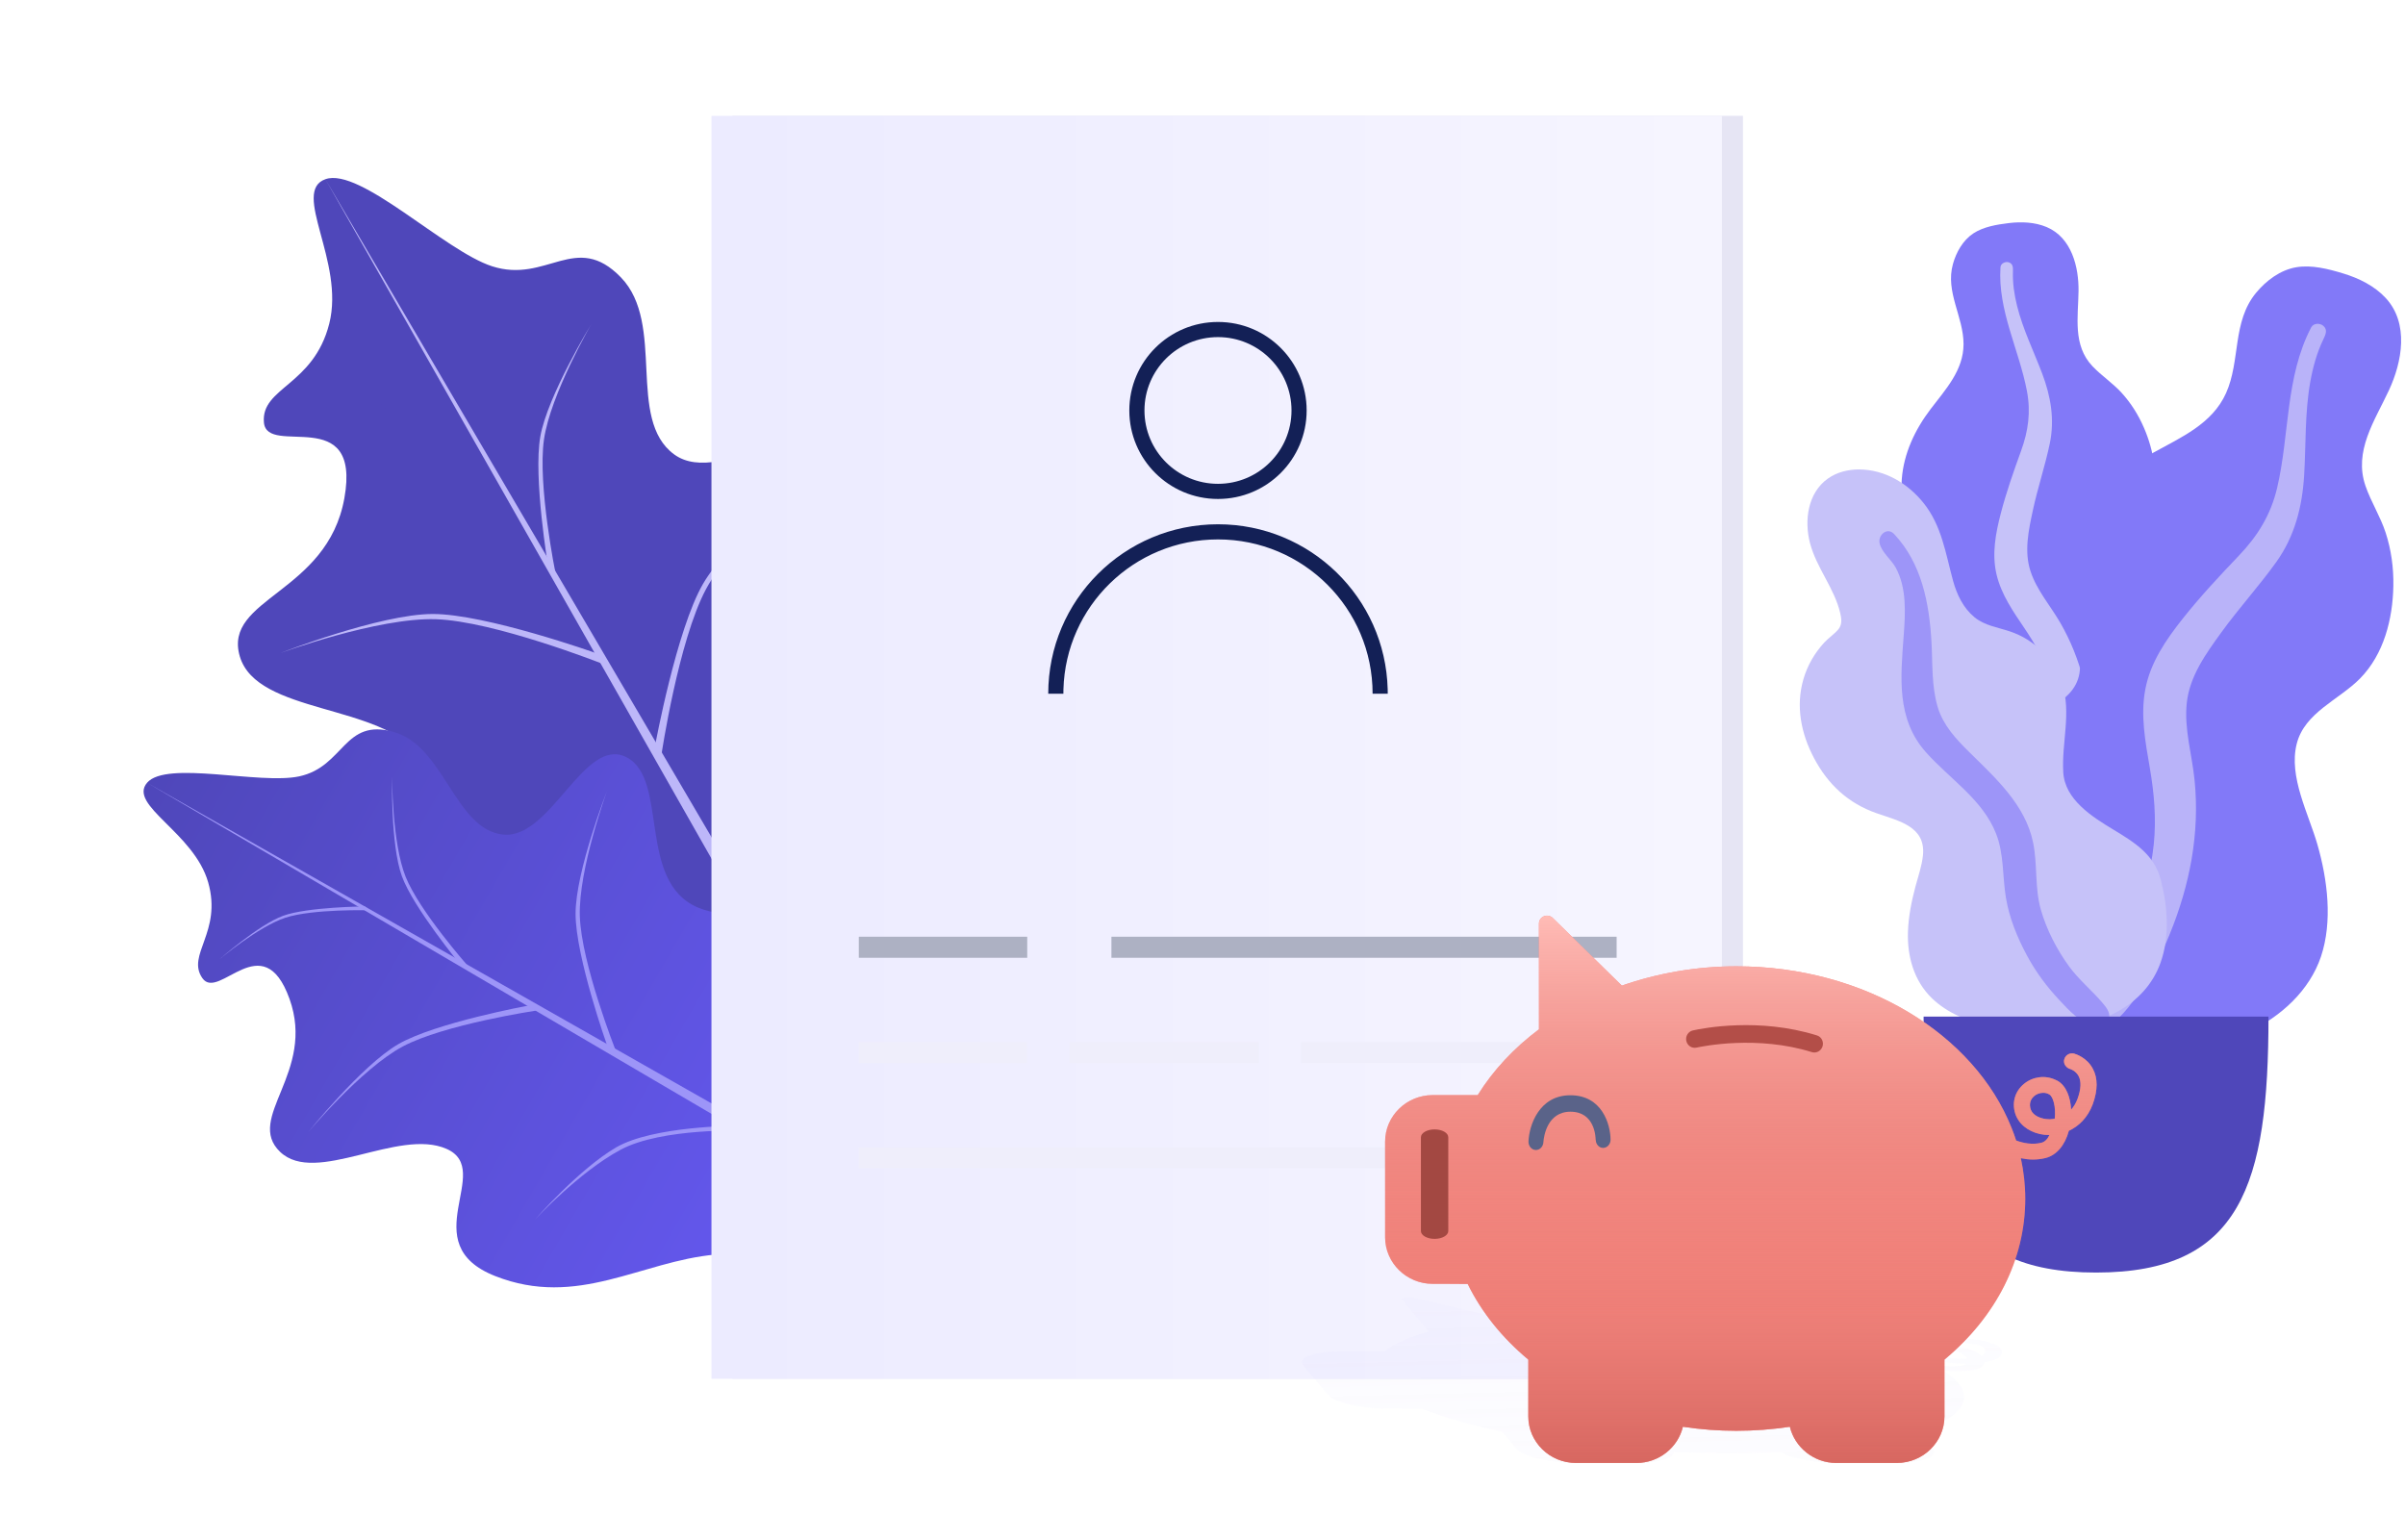 <svg width="114" height="73" viewBox="0 0 114 73" fill="none" xmlns="http://www.w3.org/2000/svg">
<g id="pending">
<g id="Big-Leaf-Plant">
<g id="Big-Ass-Leaf">
<path id="leaf" d="M95.217 10.576C95.818 10.503 96.459 10.529 97.017 10.765C98.204 11.268 98.542 12.668 98.525 13.806C98.508 15.031 98.247 16.368 99.18 17.355C99.609 17.809 100.142 18.156 100.564 18.618C101.014 19.112 101.367 19.677 101.628 20.283C102.108 21.397 102.344 22.708 101.905 23.877C101.518 24.906 100.546 25.834 100.756 27.005C100.975 28.225 102.208 29.159 102.979 30.068C103.852 31.097 104.655 32.412 104.787 33.761C104.914 35.054 104.35 36.362 103.484 37.34C101.755 39.293 99.155 40.251 96.534 40.245C95.421 40.242 94.161 40.192 93.201 39.595C92.904 39.41 92.747 39.203 92.571 38.916C92.412 38.658 92.204 38.49 91.962 38.307C91.43 37.906 91.046 37.366 90.802 36.761C89.85 34.411 90.611 31.504 91.942 29.418C92.257 28.923 92.516 28.448 92.362 27.858C92.203 27.243 91.809 26.688 91.462 26.16C91.118 25.637 90.726 25.139 90.457 24.574C90.176 23.982 90.097 23.362 90.147 22.714C90.24 21.497 90.766 20.375 91.511 19.396C92.229 18.453 93.072 17.552 93.074 16.316C93.076 15.008 92.199 13.843 92.573 12.512C92.727 11.961 93.038 11.396 93.538 11.065C94.019 10.748 94.653 10.645 95.217 10.576Z" fill="#8279F8"/>
<path id="middle-thing" d="M94.825 12.669C94.836 12.493 95.045 12.387 95.209 12.433C95.426 12.494 95.422 12.696 95.416 12.876C95.398 13.428 95.479 13.966 95.612 14.502C95.889 15.618 96.4 16.645 96.805 17.717C97.21 18.787 97.4 19.893 97.163 21.025C96.939 22.093 96.587 23.134 96.358 24.203C96.156 25.146 95.941 26.14 96.249 27.08C96.545 27.985 97.199 28.722 97.67 29.54C98.646 31.233 99.079 33.111 99.136 35.043C99.163 35.941 99.139 36.846 98.93 37.727C98.81 38.234 98.649 38.919 98.214 39.269C98.013 39.43 97.67 39.486 97.501 39.247C97.343 39.023 97.482 38.676 97.532 38.437C97.75 37.403 97.794 36.346 97.742 35.296C97.691 34.279 97.571 33.263 97.25 32.292C96.952 31.39 96.5 30.581 95.968 29.792C95.425 28.988 94.862 28.183 94.638 27.231C94.41 26.264 94.595 25.28 94.842 24.331C95.104 23.328 95.446 22.353 95.8 21.377C96.146 20.426 96.268 19.526 96.078 18.53C95.701 16.563 94.693 14.717 94.825 12.669Z" fill="#C6C2F9"/>
</g>
<g id="Big-Ass-Leaf_2">
<path id="leaf_2" d="M111.07 12.963C111.813 13.188 112.551 13.551 113.08 14.121C114.207 15.332 113.861 17.163 113.239 18.5C112.57 19.939 111.556 21.386 112.128 23.037C112.391 23.797 112.832 24.484 113.082 25.249C113.348 26.067 113.463 26.918 113.448 27.771C113.421 29.338 113.003 31.01 111.87 32.164C110.871 33.181 109.239 33.774 108.866 35.267C108.476 36.825 109.428 38.569 109.851 40.044C110.33 41.714 110.575 43.686 110.016 45.351C109.479 46.946 108.125 48.2 106.592 48.906C103.529 50.318 99.973 50.101 96.902 48.733C95.598 48.152 94.147 47.439 93.336 46.234C93.086 45.862 93.012 45.536 92.957 45.104C92.908 44.717 92.752 44.41 92.565 44.068C92.154 43.318 91.99 42.48 92.023 41.637C92.152 38.364 94.583 35.321 97.25 33.545C97.882 33.124 98.436 32.695 98.569 31.919C98.707 31.108 98.54 30.248 98.412 29.442C98.286 28.646 98.09 27.853 98.074 27.045C98.058 26.199 98.293 25.425 98.694 24.685C99.448 23.294 100.66 22.24 102.052 21.469C103.393 20.727 104.859 20.098 105.516 18.639C106.211 17.091 105.8 15.259 106.942 13.879C107.416 13.308 108.08 12.8 108.842 12.67C109.573 12.544 110.371 12.751 111.07 12.963Z" fill="#8279F8"/>
<path id="middle-thing_2" d="M109.552 15.521C109.657 15.318 109.957 15.303 110.125 15.443C110.347 15.628 110.236 15.865 110.135 16.075C109.824 16.721 109.636 17.399 109.51 18.104C109.249 19.57 109.308 21.054 109.219 22.535C109.131 24.015 108.773 25.423 107.901 26.64C107.079 27.788 106.121 28.836 105.292 29.982C104.561 30.993 103.789 32.057 103.655 33.332C103.526 34.558 103.905 35.773 104.026 36.988C104.279 39.503 103.799 41.954 102.853 44.273C102.413 45.35 101.91 46.41 101.204 47.343C100.797 47.88 100.249 48.607 99.557 48.794C99.237 48.88 98.807 48.767 98.735 48.395C98.667 48.047 99.012 47.709 99.196 47.452C99.993 46.342 100.599 45.113 101.089 43.842C101.564 42.611 101.956 41.346 102.091 40.028C102.216 38.804 102.112 37.609 101.903 36.397C101.691 35.161 101.454 33.913 101.692 32.668C101.933 31.404 102.666 30.335 103.453 29.341C104.285 28.29 105.197 27.314 106.123 26.344C107.026 25.398 107.642 24.396 107.941 23.117C108.533 20.591 108.324 17.878 109.552 15.521Z" fill="#B9B3F9"/>
</g>
<g id="Big-Ass-Leaf_3">
<path id="leaf_3" d="M88.101 22.254C89.336 22.254 90.422 22.908 91.171 23.835C92.047 24.921 92.224 26.247 92.58 27.541C92.757 28.185 93.061 28.824 93.595 29.262C94.08 29.66 94.696 29.739 95.277 29.934C96.438 30.322 97.375 31.258 97.746 32.4C98.197 33.793 97.719 35.198 97.801 36.609C97.877 37.906 99.158 38.715 100.188 39.336C101.204 39.949 102.119 40.522 102.425 41.716C102.75 42.982 102.859 44.396 102.409 45.647C101.661 47.729 99.471 48.646 97.355 48.788C95.434 48.917 93.019 48.715 91.577 47.324C90.714 46.491 90.401 45.327 90.44 44.168C90.464 43.448 90.607 42.734 90.792 42.038C90.923 41.544 91.1 41.053 91.151 40.543C91.285 39.187 90.028 38.926 88.959 38.554C87.6 38.08 86.649 37.186 85.988 35.941C85.372 34.781 85.113 33.479 85.483 32.202C85.671 31.55 86.013 30.959 86.477 30.456C86.681 30.234 86.969 30.049 87.154 29.817C87.326 29.599 87.288 29.318 87.229 29.064C86.955 27.888 86.1 26.915 85.795 25.741C85.519 24.682 85.682 23.364 86.653 22.681C87.072 22.386 87.589 22.258 88.101 22.254Z" fill="#C6C2F9"/>
<path id="middle-thing_3" d="M89.784 25.317C91.094 26.709 91.45 28.598 91.554 30.429C91.613 31.455 91.552 32.538 91.854 33.534C92.113 34.386 92.719 35.037 93.344 35.653C94.601 36.893 96.004 38.153 96.372 39.946C96.588 40.999 96.442 42.086 96.74 43.127C97.011 44.074 97.489 45.003 98.07 45.803C98.537 46.446 99.147 46.939 99.658 47.539C99.814 47.722 100.037 47.991 99.973 48.25C99.897 48.553 99.511 48.648 99.237 48.601C98.598 48.49 98.06 47.881 97.642 47.438C97.031 46.79 96.511 46.094 96.089 45.313C95.621 44.445 95.244 43.525 95.082 42.551C94.915 41.541 94.998 40.489 94.616 39.52C93.974 37.889 92.415 36.927 91.287 35.656C89.883 34.072 90.093 32.101 90.236 30.153C90.315 29.083 90.394 27.874 89.852 26.896C89.645 26.523 89.184 26.175 89.095 25.751C89.013 25.363 89.458 24.97 89.784 25.317Z" fill="#9D95F8"/>
</g>
<path id="Base" d="M91.181 48.194C91.181 56.155 92.483 60.327 99.355 60.327C106.227 60.327 107.529 56.155 107.529 48.194H91.181Z" fill="#4F47BA"/>
</g>
<g id="leave_right">
<path id="Oval" d="M42.047 53.161C44.519 47.686 46.795 37.465 46.209 34.164C45.622 30.864 42.088 34.063 39.717 30.962C37.346 27.861 41.998 23.612 40.492 21.247C38.985 18.882 34.237 23.211 31.956 21.541C29.675 19.871 31.571 15.36 29.433 13.151C27.296 10.942 25.918 13.46 23.325 12.623C21.079 11.898 17.068 7.917 15.428 8.494C13.788 9.072 16.353 12.397 15.608 15.341C14.864 18.284 12.366 18.36 12.51 20.026C12.654 21.691 17.134 19.091 16.324 23.616C15.513 28.141 10.558 28.347 11.366 31.112C12.174 33.877 18.075 33.339 19.895 35.833C21.715 38.327 15.412 39.659 18.64 43.71C21.867 47.761 26.447 47.216 30.436 49.063C33.915 50.675 36.145 53.417 40.801 53.881C41.098 53.91 41.922 53.44 42.047 53.161Z" fill="#4F47BA"/>
<path id="Rectangle 2" d="M43.341 35.83C43.341 35.83 40.558 38.408 39.255 40.842C37.953 43.276 38.389 47.976 38.389 47.976L38.102 47.479C38.102 47.479 37.857 42.764 39.112 40.593C40.367 38.423 43.341 35.83 43.341 35.83Z" fill="#4F47BA"/>
<path id="Rectangle 2_2" d="M22.311 42.001C22.311 42.001 25.935 40.881 28.694 40.969C31.453 41.058 35.555 43.642 35.555 43.642L35.267 43.145C35.267 43.145 31.057 40.719 28.55 40.721C26.044 40.722 22.311 42.001 22.311 42.001Z" fill="#4F47BA"/>
<path id="Rectangle 2_3" d="M38.547 22.345C38.547 22.345 34.767 25.499 33.464 27.933C32.161 30.367 31.352 35.787 31.352 35.787L31.064 35.289C31.064 35.289 32.066 29.855 33.321 27.684C34.575 25.514 38.547 22.345 38.547 22.345Z" fill="#BDB7F9"/>
<path id="Rectangle 2_4" d="M13.279 30.963C13.279 30.963 17.9 29.267 20.66 29.355C23.419 29.444 28.517 31.453 28.517 31.453L28.23 30.955C28.23 30.955 23.023 29.105 20.516 29.107C18.009 29.108 13.279 30.963 13.279 30.963Z" fill="#BDB7F9"/>
<path id="Rectangle 2_5" d="M28.037 15.35C28.037 15.35 26.093 18.692 25.785 20.837C25.477 22.983 26.337 27.2 26.337 27.2L25.991 26.91C25.991 26.91 25.269 22.631 25.612 20.692C25.955 18.754 28.037 15.35 28.037 15.35Z" fill="#BDB7F9"/>
<path id="Rectangle 2_6" d="M13.909 19.573C13.909 19.573 16.85 19.045 18.49 19.389C20.13 19.732 22.966 21.471 22.966 21.471L22.846 21.143C22.846 21.143 19.929 19.488 18.431 19.225C16.932 18.962 13.909 19.573 13.909 19.573Z" fill="#4F47BA"/>
<path id="Rectangle" d="M15.425 8.496L46.815 61.994L46.067 62.425L15.425 8.496Z" fill="#BDB7F9"/>
</g>
<g id="leave_left">
<path id="Oval_2" d="M43.714 57.647C43.23 52.808 40.688 44.721 38.941 42.645C37.194 40.568 36.011 44.242 33.094 43.027C30.177 41.812 31.718 36.951 29.705 35.902C27.692 34.854 26.115 39.811 23.84 39.563C21.565 39.316 21.068 35.386 18.675 34.702C16.283 34.019 16.336 36.342 14.179 36.805C12.311 37.205 7.888 36.038 6.972 37.107C6.056 38.175 9.2 39.468 9.869 41.833C10.539 44.198 8.818 45.263 9.594 46.372C10.369 47.481 12.457 43.845 13.72 47.345C14.984 50.846 11.593 52.996 13.279 54.607C14.965 56.219 18.884 53.453 21.169 54.465C23.455 55.476 19.575 58.962 23.477 60.495C27.38 62.029 30.37 59.793 33.914 59.474C37.005 59.196 39.679 60.215 43.131 58.656C43.351 58.556 43.738 57.893 43.714 57.647Z" fill="url(#paint0_linear)"/>
<path id="Rectangle 2_7" d="M37.605 44.973C37.605 44.973 36.698 47.907 36.77 50.14C36.841 52.374 39.05 55.492 39.05 55.492L38.647 55.26C38.647 55.26 36.567 52.053 36.568 50.024C36.569 47.995 37.605 44.973 37.605 44.973Z" fill="#9D95F8"/>
<path id="Rectangle 2_8" d="M25.36 57.812C25.36 57.812 27.447 55.559 29.417 54.505C31.387 53.45 35.309 53.602 35.309 53.602L34.906 53.369C34.906 53.369 30.973 53.373 29.216 54.388C27.459 55.404 25.36 57.812 25.36 57.812Z" fill="#9D95F8"/>
<path id="Rectangle 2_9" d="M28.786 37.46C28.786 37.46 27.413 41.201 27.485 43.434C27.556 45.668 29.182 49.795 29.182 49.795L28.779 49.563C28.779 49.563 27.282 45.347 27.283 43.318C27.284 41.289 28.786 37.46 28.786 37.46Z" fill="#9D95F8"/>
<path id="Rectangle 2_10" d="M14.56 53.729C14.56 53.729 17.113 50.669 19.083 49.614C21.054 48.56 25.441 47.904 25.441 47.904L25.038 47.672C25.038 47.672 20.639 48.483 18.882 49.498C17.125 50.514 14.56 53.729 14.56 53.729Z" fill="#9D95F8"/>
<path id="Rectangle 2_11" d="M18.586 36.809C18.586 36.809 18.576 39.939 19.229 41.568C19.882 43.197 22.191 45.805 22.191 45.805L21.831 45.742C21.831 45.742 19.593 43.034 19.049 41.536C18.505 40.039 18.586 36.809 18.586 36.809Z" fill="#9D95F8"/>
<path id="Rectangle 2_12" d="M10.391 45.488C10.391 45.488 12.24 43.928 13.528 43.505C14.817 43.082 17.509 43.153 17.509 43.153L17.293 42.971C17.293 42.971 14.577 42.992 13.42 43.414C12.263 43.836 10.391 45.488 10.391 45.488Z" fill="#9D95F8"/>
<path id="Rectangle_2" d="M6.97 37.109L50.63 61.909L50.281 62.515L6.97 37.109Z" fill="#9D95F8"/>
</g>
<g id="doc">
<g id="file">
<path id="base" fill-rule="evenodd" clip-rule="evenodd" d="M34.722 5.491H82.618V65.361H34.722V5.491Z" fill="#E6E5F4"/>
<g id="base_2" filter="url(#filter0_d)">
<rect x="33.724" y="4.493" width="47.896" height="59.87" fill="url(#paint1_linear)"/>
</g>
<g id="Group">
<path id="Oval 2" d="M57.734 24.854C62.106 24.854 65.665 28.334 65.778 32.672L65.781 32.886H65.063C65.063 28.846 61.782 25.572 57.734 25.572C53.755 25.572 50.517 28.736 50.408 32.681L50.406 32.886H49.688C49.688 28.45 53.29 24.854 57.734 24.854Z" fill="#132056"/>
<path id="Oval 2_2" fill-rule="evenodd" clip-rule="evenodd" d="M53.531 19.458C53.531 17.141 55.413 15.263 57.734 15.263C60.055 15.263 61.937 17.141 61.937 19.458C61.937 21.776 60.055 23.654 57.734 23.654C55.413 23.654 53.531 21.776 53.531 19.458ZM61.219 19.458C61.219 17.538 59.659 15.981 57.734 15.981C55.809 15.981 54.249 17.538 54.249 19.458C54.249 21.379 55.809 22.936 57.734 22.936C59.659 22.936 61.219 21.379 61.219 19.458Z" fill="#132056"/>
</g>
<rect id="base_3" x="40.709" y="54.385" width="33.926" height="0.998" fill="#EFEEFB"/>
<path id="base_4" fill-rule="evenodd" clip-rule="evenodd" d="M61.664 49.396H74.635V50.394H61.664V49.396Z" fill="#EFEEFB"/>
<rect id="base_5" x="50.688" y="49.396" width="8.981" height="0.998" fill="#EFEEFB"/>
<rect id="base_6" x="40.709" y="49.396" width="7.983" height="0.998" fill="#EFEEFB"/>
<rect id="base_7" x="52.683" y="44.407" width="23.948" height="0.998" fill="#ADB1C3"/>
<rect id="base_8" x="40.709" y="44.407" width="7.983" height="0.998" fill="#ADB1C3"/>
</g>
<g id="piggy_bank">
<path id="Shape" fill-rule="evenodd" clip-rule="evenodd" d="M93.397 63.476C93.496 63.485 94.036 63.532 94.451 63.691C94.811 63.827 94.95 63.998 94.879 64.201C94.803 64.397 94.476 64.519 94.067 64.583C94.058 64.791 93.777 64.935 93.29 64.975C93.099 64.989 92.906 64.996 92.715 64.996C92.512 64.996 92.314 64.988 92.121 64.977C92.412 65.165 92.651 65.359 92.817 65.556C93.546 66.425 92.875 67.245 90.926 67.869L91.609 68.683C91.918 69.052 91.156 69.353 89.912 69.353H87.035C85.982 69.353 84.888 69.129 84.406 68.833C82.791 68.91 81.077 68.91 79.336 68.833C79.355 69.129 78.635 69.353 77.579 69.353H74.701C73.458 69.353 72.191 69.052 71.882 68.683L71.199 67.869C69.683 67.553 68.413 67.189 67.415 66.784L66.369 66.781H65.756C64.513 66.781 63.247 66.481 62.938 66.112L61.787 64.74C61.477 64.371 62.239 64.071 63.483 64.071H65.615C66.052 63.711 66.775 63.392 67.727 63.126L66.453 61.607C66.415 61.562 66.475 61.52 66.603 61.503C66.73 61.486 66.902 61.495 67.041 61.528L71.131 62.499C72.672 62.32 74.431 62.222 76.329 62.222C82.425 62.222 88.42 63.197 91.315 64.541C91.446 64.602 91.569 64.662 91.686 64.723C92.05 64.76 92.513 64.787 92.914 64.755C93.053 64.743 93.158 64.704 93.196 64.645C92.569 64.645 91.945 64.562 91.553 64.433C91.489 64.411 91.429 64.389 91.378 64.366C91.019 64.198 91.015 64.024 91.372 63.911C91.707 63.804 92.271 63.783 92.81 63.851C92.828 63.853 92.845 63.855 92.862 63.857C92.887 63.86 92.911 63.863 92.934 63.867C93.413 63.94 93.744 64.107 93.919 64.279C94.005 64.24 94.069 64.189 94.094 64.123C94.144 63.986 94.068 63.872 93.866 63.796C93.664 63.719 93.384 63.695 93.38 63.695C93.315 63.691 93.253 63.681 93.201 63.669C93.075 63.642 92.986 63.6 92.988 63.557C92.991 63.496 93.167 63.459 93.387 63.475C93.389 63.476 93.393 63.476 93.397 63.476ZM92.389 64.038C92.228 64.038 92.091 64.057 92.007 64.084C91.944 64.105 91.821 64.159 91.953 64.248C91.97 64.259 91.992 64.272 92.022 64.285C92.192 64.365 92.604 64.418 93.018 64.418C93.024 64.418 93.031 64.418 93.039 64.417C93.092 64.416 93.166 64.415 93.252 64.41C93.169 64.237 92.91 64.093 92.704 64.062C92.598 64.045 92.496 64.038 92.401 64.038H92.389Z" fill="url(#paint2_linear)"/>
<path id="Shape_2" fill-rule="evenodd" clip-rule="evenodd" d="M98.325 49.951C98.416 49.98 98.917 50.136 99.2 50.66C99.444 51.109 99.441 51.674 99.2 52.345C98.958 52.992 98.53 53.393 98.067 53.607C97.883 54.292 97.481 54.767 96.961 54.898C96.758 54.947 96.559 54.97 96.368 54.97C96.165 54.97 95.974 54.943 95.79 54.906C95.924 55.528 96 56.168 96 56.819C96 59.688 94.642 62.395 92.17 64.455V67.143C92.17 68.36 91.156 69.353 89.912 69.353H87.034C85.982 69.353 85.075 68.615 84.842 67.638C83.162 67.892 81.448 67.892 79.771 67.638C79.542 68.615 78.635 69.353 77.579 69.353H74.701C73.457 69.353 72.443 68.36 72.443 67.143V64.455C71.192 63.41 70.228 62.208 69.57 60.871L68.525 60.864H67.912C66.669 60.864 65.655 59.871 65.655 58.654V54.123C65.655 52.906 66.669 51.914 67.912 51.914H70.044C70.782 50.727 71.774 49.675 72.948 48.795V43.781C72.948 43.631 73.044 43.493 73.186 43.436C73.327 43.38 73.492 43.41 73.603 43.519L76.878 46.724C78.57 46.133 80.41 45.81 82.308 45.81C88.404 45.81 93.582 49.031 95.35 53.468C95.43 53.667 95.503 53.865 95.568 54.067C95.901 54.191 96.341 54.281 96.769 54.172C96.919 54.135 97.056 54.004 97.144 53.809C96.517 53.809 95.962 53.535 95.679 53.109C95.633 53.038 95.591 52.966 95.56 52.888C95.342 52.334 95.484 51.761 95.935 51.386C96.36 51.034 96.942 50.963 97.424 51.188C97.439 51.195 97.455 51.202 97.47 51.209C97.493 51.219 97.514 51.229 97.535 51.24C97.952 51.483 98.143 52.034 98.174 52.603C98.293 52.472 98.4 52.303 98.48 52.086C98.645 51.633 98.664 51.259 98.526 51.008C98.388 50.753 98.128 50.675 98.124 50.675C98.063 50.66 98.009 50.626 97.967 50.589C97.864 50.499 97.81 50.36 97.849 50.218C97.902 50.016 98.109 49.896 98.316 49.948C98.318 49.949 98.321 49.95 98.325 49.951ZM96.846 51.806C96.685 51.806 96.532 51.869 96.425 51.959C96.345 52.026 96.176 52.206 96.234 52.498C96.241 52.536 96.253 52.577 96.272 52.622C96.375 52.884 96.743 53.06 97.156 53.06C97.163 53.059 97.17 53.059 97.178 53.059C97.231 53.055 97.307 53.05 97.397 53.034C97.458 52.465 97.321 51.989 97.141 51.884C97.049 51.828 96.953 51.806 96.858 51.806H96.846Z" fill="#F78780"/>
<path id="Shape_3" fill-rule="evenodd" clip-rule="evenodd" d="M98.325 49.951C98.416 49.98 98.917 50.136 99.2 50.66C99.444 51.109 99.441 51.674 99.2 52.345C98.958 52.992 98.53 53.393 98.067 53.607C97.883 54.292 97.481 54.767 96.961 54.898C96.758 54.947 96.559 54.97 96.368 54.97C96.165 54.97 95.974 54.943 95.79 54.906C95.924 55.528 96 56.168 96 56.819C96 59.688 94.642 62.395 92.17 64.455V67.143C92.17 68.36 91.156 69.353 89.912 69.353H87.034C85.982 69.353 85.075 68.615 84.842 67.638C83.162 67.892 81.448 67.892 79.771 67.638C79.542 68.615 78.635 69.353 77.579 69.353H74.701C73.457 69.353 72.443 68.36 72.443 67.143V64.455C71.192 63.41 70.228 62.208 69.57 60.871L68.525 60.864H67.912C66.669 60.864 65.655 59.871 65.655 58.654V54.123C65.655 52.906 66.669 51.914 67.912 51.914H70.044C70.782 50.727 71.774 49.675 72.948 48.795V43.781C72.948 43.631 73.044 43.493 73.186 43.436C73.327 43.38 73.492 43.41 73.603 43.519L76.878 46.724C78.57 46.133 80.41 45.81 82.308 45.81C88.404 45.81 93.582 49.031 95.35 53.468C95.43 53.667 95.503 53.865 95.568 54.067C95.901 54.191 96.341 54.281 96.769 54.172C96.919 54.135 97.056 54.004 97.144 53.809C96.517 53.809 95.962 53.535 95.679 53.109C95.633 53.038 95.591 52.966 95.56 52.888C95.342 52.334 95.484 51.761 95.935 51.386C96.36 51.034 96.942 50.963 97.424 51.188C97.439 51.195 97.455 51.202 97.47 51.209C97.493 51.219 97.514 51.229 97.535 51.24C97.952 51.483 98.143 52.034 98.174 52.603C98.293 52.472 98.4 52.303 98.48 52.086C98.645 51.633 98.664 51.259 98.526 51.008C98.388 50.753 98.128 50.675 98.124 50.675C98.063 50.66 98.009 50.626 97.967 50.589C97.864 50.499 97.81 50.36 97.849 50.218C97.902 50.016 98.109 49.896 98.316 49.948C98.318 49.949 98.321 49.95 98.325 49.951ZM96.846 51.806C96.685 51.806 96.532 51.869 96.425 51.959C96.345 52.026 96.176 52.206 96.234 52.498C96.241 52.536 96.253 52.577 96.272 52.622C96.375 52.884 96.743 53.06 97.156 53.06C97.163 53.059 97.17 53.059 97.178 53.059C97.231 53.055 97.307 53.05 97.397 53.034C97.458 52.465 97.321 51.989 97.141 51.884C97.049 51.828 96.953 51.806 96.858 51.806H96.846Z" fill="url(#paint3_linear)"/>
<path id="Shape_4" fill-rule="evenodd" clip-rule="evenodd" d="M98.325 49.951C98.416 49.98 98.917 50.136 99.2 50.66C99.444 51.109 99.441 51.674 99.2 52.345C98.958 52.992 98.53 53.393 98.067 53.607C97.883 54.292 97.481 54.767 96.961 54.898C96.758 54.947 96.559 54.97 96.368 54.97C96.165 54.97 95.974 54.943 95.79 54.906C95.924 55.528 96 56.168 96 56.819C96 59.688 94.642 62.395 92.17 64.455V67.143C92.17 68.36 91.156 69.353 89.912 69.353H87.034C85.982 69.353 85.075 68.615 84.842 67.638C83.162 67.892 81.448 67.892 79.771 67.638C79.542 68.615 78.635 69.353 77.579 69.353H74.701C73.457 69.353 72.443 68.36 72.443 67.143V64.455C71.192 63.41 70.228 62.208 69.57 60.871L68.525 60.864H67.912C66.669 60.864 65.655 59.871 65.655 58.654V54.123C65.655 52.906 66.669 51.914 67.912 51.914H70.044C70.782 50.727 71.774 49.675 72.948 48.795V43.781C72.948 43.631 73.044 43.493 73.186 43.436C73.327 43.38 73.492 43.41 73.603 43.519L76.878 46.724C78.57 46.133 80.41 45.81 82.308 45.81C88.404 45.81 93.582 49.031 95.35 53.468C95.43 53.667 95.503 53.865 95.568 54.067C95.901 54.191 96.341 54.281 96.769 54.172C96.919 54.135 97.056 54.004 97.144 53.809C96.517 53.809 95.962 53.535 95.679 53.109C95.633 53.038 95.591 52.966 95.56 52.888C95.342 52.334 95.484 51.761 95.935 51.386C96.36 51.034 96.942 50.963 97.424 51.188C97.439 51.195 97.455 51.202 97.47 51.209C97.493 51.219 97.514 51.229 97.535 51.24C97.952 51.483 98.143 52.034 98.174 52.603C98.293 52.472 98.4 52.303 98.48 52.086C98.645 51.633 98.664 51.259 98.526 51.008C98.388 50.753 98.128 50.675 98.124 50.675C98.063 50.66 98.009 50.626 97.967 50.589C97.864 50.499 97.81 50.36 97.849 50.218C97.902 50.016 98.109 49.896 98.316 49.948C98.318 49.949 98.321 49.95 98.325 49.951ZM96.846 51.806C96.685 51.806 96.532 51.869 96.425 51.959C96.345 52.026 96.176 52.206 96.234 52.498C96.241 52.536 96.253 52.577 96.272 52.622C96.375 52.884 96.743 53.06 97.156 53.06C97.163 53.059 97.17 53.059 97.178 53.059C97.231 53.055 97.307 53.05 97.397 53.034C97.458 52.465 97.321 51.989 97.141 51.884C97.049 51.828 96.953 51.806 96.858 51.806H96.846Z" fill="url(#paint4_linear)"/>
<path id="Path" fill-rule="evenodd" clip-rule="evenodd" d="M74.438 51.922C72.951 51.922 72.487 53.348 72.452 54.105C72.442 54.32 72.59 54.505 72.784 54.516C72.791 54.516 72.799 54.516 72.806 54.516C72.993 54.516 73.148 54.356 73.159 54.144C73.159 54.14 73.159 54.128 73.162 54.113C73.18 53.897 73.329 52.702 74.442 52.702C75.591 52.702 75.633 53.889 75.636 54.026C75.636 54.03 75.64 54.034 75.64 54.038C75.647 54.25 75.799 54.418 75.99 54.418C76.184 54.418 76.343 54.242 76.343 54.026C76.336 53.297 75.94 51.922 74.438 51.922Z" fill="#5A6389"/>
<path id="Path_2" fill-rule="evenodd" clip-rule="evenodd" d="M68.001 53.541C67.644 53.541 67.353 53.708 67.353 53.912V58.36C67.353 58.563 67.644 58.73 68.001 58.73C68.358 58.73 68.65 58.563 68.65 58.36V53.912C68.65 53.708 68.364 53.541 68.001 53.541Z" fill="#A34842"/>
<path id="Path_3" fill-rule="evenodd" clip-rule="evenodd" d="M80.418 49.663C80.706 49.601 83.294 49.068 85.886 49.878C85.926 49.891 85.967 49.895 86.003 49.895C86.177 49.895 86.335 49.779 86.392 49.601C86.457 49.382 86.339 49.151 86.125 49.085C83.391 48.229 80.746 48.737 80.244 48.849C80.025 48.899 79.888 49.118 79.932 49.341C79.981 49.572 80.2 49.713 80.418 49.663Z" fill="#B34E48"/>
</g>
</g>
</g>
<defs>
<filter id="filter0_d" x="32.724" y="4.493" width="49.896" height="61.87" filterUnits="userSpaceOnUse" color-interpolation-filters="sRGB">
<feFlood flood-opacity="0" result="BackgroundImageFix"/>
<feColorMatrix in="SourceAlpha" type="matrix" values="0 0 0 0 0 0 0 0 0 0 0 0 0 0 0 0 0 0 127 0" result="hardAlpha"/>
<feOffset dy="1"/>
<feGaussianBlur stdDeviation="0.5"/>
<feColorMatrix type="matrix" values="0 0 0 0 0 0 0 0 0 0 0 0 0 0 0 0 0 0 0.044 0"/>
<feBlend mode="normal" in2="BackgroundImageFix" result="effect1_dropShadow"/>
<feBlend mode="normal" in="SourceGraphic" in2="effect1_dropShadow" result="shape"/>
</filter>
<linearGradient id="paint0_linear" x1="0.931" y1="47.541" x2="37.487" y2="68.646" gradientUnits="userSpaceOnUse">
<stop stop-color="#4F47BA"/>
<stop offset="1" stop-color="#675AF6"/>
</linearGradient>
<linearGradient id="paint1_linear" x1="33.724" y1="63.779" x2="80.686" y2="63.779" gradientUnits="userSpaceOnUse">
<stop offset="0.028" stop-color="#ECEBFF"/>
<stop offset="1" stop-color="#F6F5FF"/>
</linearGradient>
<linearGradient id="paint2_linear" x1="49.665" y1="61.891" x2="49.854" y2="69.824" gradientUnits="userSpaceOnUse">
<stop stop-color="#675AF6" stop-opacity="0.01"/>
<stop offset="1" stop-color="#C6C2F9" stop-opacity="0.05"/>
</linearGradient>
<linearGradient id="paint3_linear" x1="74.087" y1="56.381" x2="74.087" y2="69.353" gradientUnits="userSpaceOnUse">
<stop stop-color="#EE817A" stop-opacity="0.01"/>
<stop offset="1" stop-color="#D86760"/>
</linearGradient>
<linearGradient id="paint4_linear" x1="70.124" y1="43.409" x2="70.124" y2="62.476" gradientUnits="userSpaceOnUse">
<stop stop-color="#FFBBB6"/>
<stop offset="1" stop-color="#D86760" stop-opacity="0.01"/>
</linearGradient>
</defs>
</svg>
